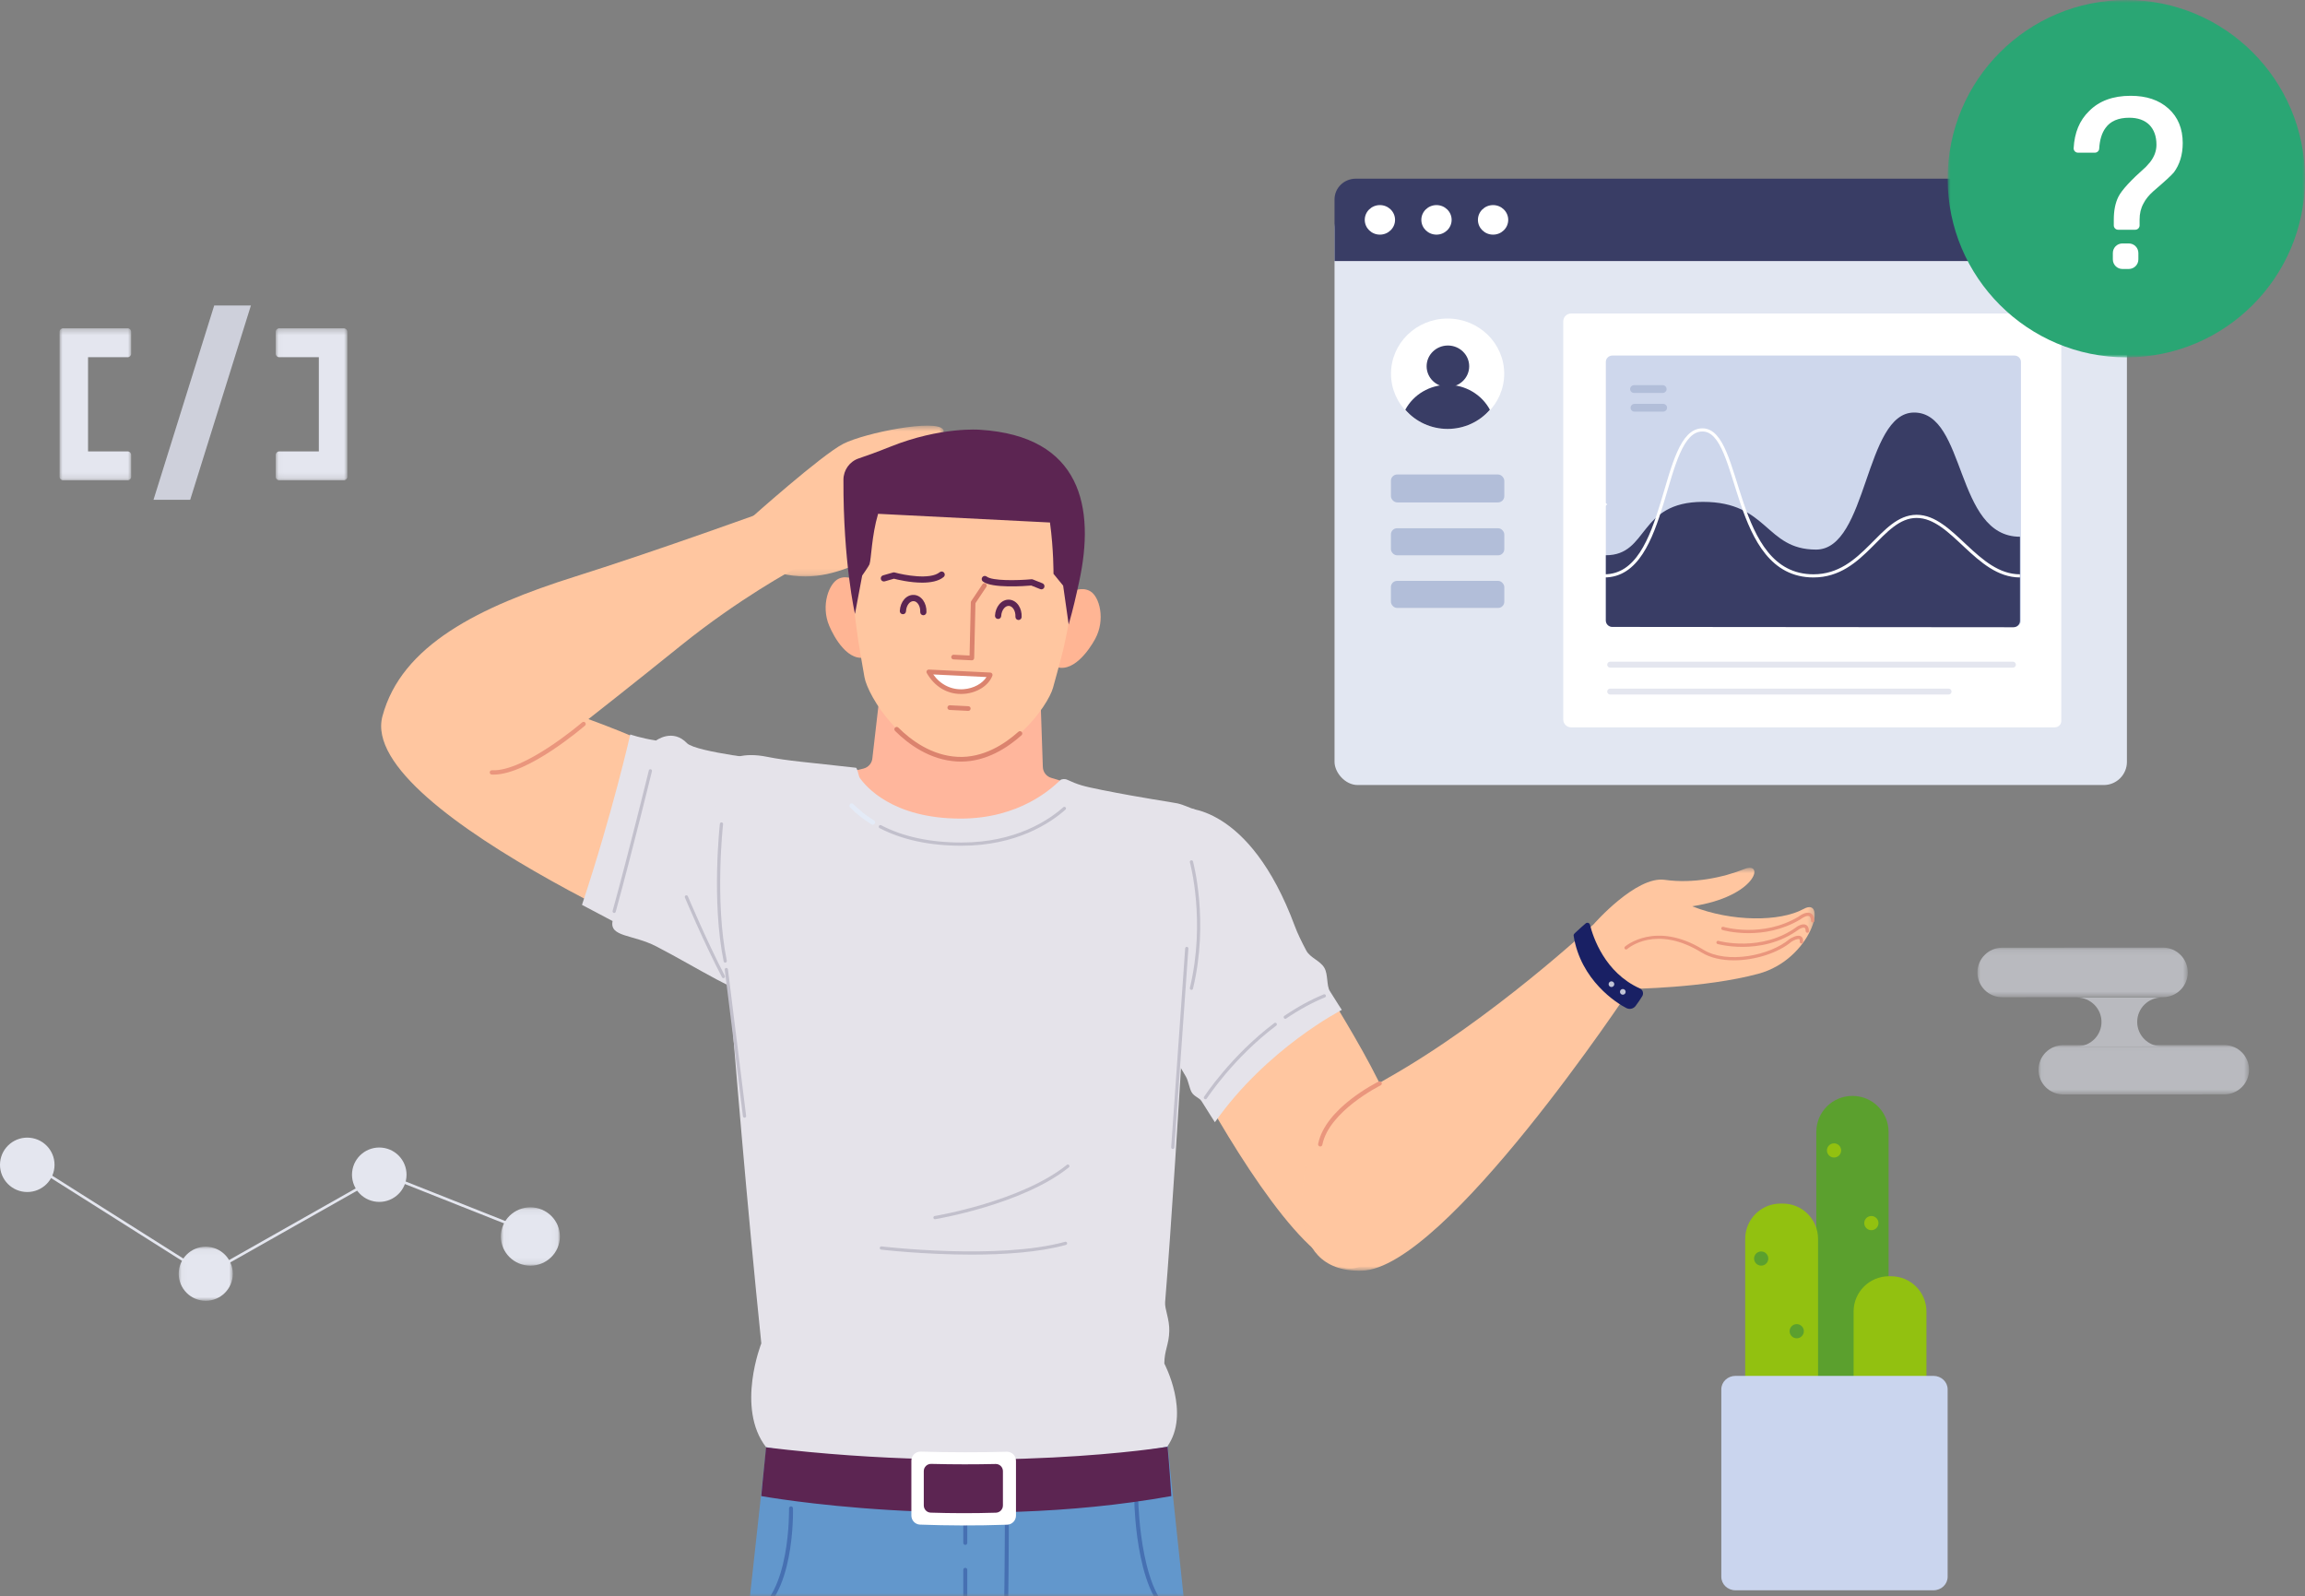 <?xml version="1.0" encoding="UTF-8"?>
<svg width="387px" height="268px" viewBox="0 0 387 268" version="1.1" xmlns="http://www.w3.org/2000/svg" xmlns:xlink="http://www.w3.org/1999/xlink">
    <rect x="0" y="0" width="387" height="268" fill="#808080" stroke="none"/>
    <!-- Generator: Sketch 61.2 (89653) - https://sketch.com -->
    <title>插图</title>
    <desc>Created with Sketch.</desc>
    <defs>
        <rect id="path-1" x="0" y="0" width="438" height="269"></rect>
        <polygon id="path-3" points="0.691 0.545 34.257 0.545 34.257 25.862 0.691 25.862"></polygon>
        <polygon id="path-5" points="0.656 0.598 86.774 0.598 86.774 68.244 0.656 68.244"></polygon>
        <polygon id="path-7" points="0 0.331 12.025 0.331 12.025 25.858 0 25.858"></polygon>
        <polygon id="path-9" points="0.026 0.331 12.051 0.331 12.051 25.858 0.026 25.858"></polygon>
        <polygon id="path-11" points="0 0.101 35.317 0.101 35.317 8.428 0 8.428"></polygon>
        <polygon id="path-13" points="0.019 0.022 35.371 0.022 35.371 8.314 0.019 8.314"></polygon>
        <polygon id="path-15" points="0.038 0.05 9.12 0.05 9.12 9.132 0.038 9.132"></polygon>
        <polygon id="path-17" points="0.022 0.078 9.933 0.078 9.933 9.876 0.022 9.876"></polygon>
        <polygon id="path-19" points="0 0 60 0 60 60 0 60"></polygon>
    </defs>
    <g id="实战应用（附含南京demo追踪）" stroke="none" stroke-width="1" fill="none" fill-rule="evenodd">
        <g id="404" transform="translate(-633, -407)">
            <g id="编组" transform="translate(605, 406)">
                <g id="插图">
                    <mask id="mask-2" fill="white">
                        <use xlink:href="#path-1"></use>
                    </mask>
                    <g id="蒙版"></g>
                    <g mask="url(#mask-2)">
                        <g transform="translate(0, 1)">
                            <g id="男_尴尬" transform="translate(91.994, 70.698)">
                                <g id="编组">
                                    <g transform="translate(60.193, 0.22)" id="Fill-1-Clipped">
                                        <g>
                                            <mask id="mask-4" fill="white">
                                                <use xlink:href="#path-3"></use>
                                            </mask>
                                            <g id="path-1"></g>
                                            <path d="M1.538,16.37 C1.538,16.37 13.786,5.407 17.433,3.576 C21.081,1.746 32.97,-0.627 34.186,1.203 C35.401,3.034 20.608,16.052 21.014,17.679 C29.728,17.679 34.299,17.51 27.206,20.561 C20.112,23.613 16.062,25.862 10.996,25.862 C5.93,25.862 -1.906,23.286 1.538,16.37" id="Fill-1" fill="#FFC6A0" fill-rule="nonzero" mask="url(#mask-4)"></path>
                                        </g>
                                    </g>
                                    <path d="M111.094,58.079 L110.457,39.291 L84.558,38.569 L82.487,56.491 C82.457,57.37 81.841,58.126 80.991,58.338 C76.975,59.343 74.844,59.695 74.844,59.695 C74.844,59.695 77.357,75.358 98.075,75.358 C118.794,75.358 119.798,62.219 119.798,62.219 C119.798,62.219 116.03,60.922 112.513,59.904 C111.695,59.667 111.123,58.932 111.094,58.079" id="Fill-3" fill="#FFB69C" fill-rule="nonzero"></path>
                                    <path d="M81.689,39.541 C78.473,40.761 76.031,36.267 75.224,34.357 C73.781,30.943 75.197,27.178 76.852,26.448 C78.367,25.781 79.856,26.815 79.856,26.815 C79.856,26.815 82.353,29.422 82.702,34.688 C82.911,37.84 81.689,39.541 81.689,39.541" id="Fill-19" fill="#FFB594" fill-rule="nonzero"></path>
                                    <path d="M112.93,41.102 C116.01,42.637 118.884,38.407 119.876,36.587 C121.65,33.334 120.613,29.447 119.038,28.555 C117.597,27.74 116.013,28.621 116.013,28.621 C116.013,28.621 113.271,30.966 112.402,36.171 C111.883,39.287 112.93,41.102 112.93,41.102" id="Fill-21" fill="#FFB594" fill-rule="nonzero"></path>
                                    <path d="M98.283,6.27 C84.872,5.6 77.504,15.822 79.174,29.605 C79.994,36.378 79.958,36.244 81.149,43.005 C81.69,46.079 87.719,56.285 96.814,56.739 C105.316,57.164 111.962,47.835 112.807,44.761 C114.587,38.283 114.675,38.138 115.892,31.439 C118.374,17.78 112.596,6.985 99.185,6.315 L98.283,6.27 Z" id="Fill-23" fill="#FFC6A0" fill-rule="nonzero"></path>
                                    <path d="M97.345,57.171 C97.152,57.171 96.957,57.166 96.761,57.157 C92.127,56.925 88.505,54.234 86.283,52.017 C86.13,51.864 86.129,51.616 86.282,51.462 C86.433,51.308 86.681,51.308 86.835,51.461 C88.96,53.58 92.414,56.153 96.8,56.373 C101.106,56.583 104.72,54.2 106.994,52.158 C107.154,52.014 107.401,52.027 107.545,52.189 C107.689,52.351 107.675,52.599 107.515,52.743 C105.234,54.791 101.656,57.171 97.345,57.171" id="Fill-25" fill="#DB836E" fill-rule="nonzero"></path>
                                    <path d="M99.153,6.629 C99.148,6.629 99.143,6.629 99.138,6.629 L98.237,6.584 C98.079,6.575 97.957,6.441 97.964,6.282 C97.973,6.122 98.106,6.001 98.265,6.008 L99.167,6.053 C99.325,6.061 99.447,6.196 99.439,6.355 C99.432,6.509 99.304,6.629 99.153,6.629" id="Fill-27" fill="#EA967D" fill-rule="nonzero"></path>
                                    <path d="M107.013,33.396 C107.005,33.396 106.996,33.396 106.987,33.395 C106.699,33.38 106.478,33.135 106.492,32.847 C106.517,32.357 106.395,31.876 106.159,31.527 C105.95,31.219 105.676,31.042 105.385,31.027 C105.102,31.013 104.804,31.162 104.565,31.448 C104.296,31.771 104.128,32.238 104.104,32.727 C104.089,33.016 103.846,33.242 103.556,33.224 C103.269,33.209 103.047,32.964 103.062,32.675 C103.098,31.953 103.348,31.278 103.765,30.777 C104.218,30.233 104.813,29.951 105.437,29.982 C106.053,30.012 106.631,30.362 107.022,30.939 C107.387,31.48 107.57,32.176 107.534,32.899 C107.52,33.179 107.289,33.396 107.013,33.396" id="Fill-29" fill="#5C2552" fill-rule="nonzero"></path>
                                    <path d="M91.03,32.598 C91.022,32.598 91.013,32.598 91.004,32.597 C90.716,32.582 90.495,32.337 90.509,32.048 C90.556,31.094 90.05,30.261 89.402,30.229 C88.737,30.2 88.168,30.975 88.121,31.928 C88.106,32.217 87.871,32.441 87.573,32.425 C87.286,32.411 87.065,32.165 87.079,31.877 C87.155,30.331 88.186,29.117 89.454,29.184 C90.687,29.245 91.628,30.553 91.551,32.1 C91.537,32.38 91.306,32.598 91.03,32.598" id="Fill-31" fill="#5C2552" fill-rule="nonzero"></path>
                                    <path d="M99.174,40.166 C99.168,40.166 99.161,40.166 99.155,40.165 L96.087,40.012 C95.872,40.002 95.705,39.817 95.716,39.601 C95.727,39.384 95.919,39.218 96.126,39.228 L98.793,39.361 L99.003,30.434 C99.004,30.36 99.028,30.287 99.069,30.225 L100.963,27.396 C101.083,27.215 101.326,27.167 101.506,27.289 C101.685,27.41 101.732,27.654 101.611,27.833 L99.781,30.567 L99.565,39.783 C99.563,39.888 99.518,39.989 99.44,40.061 C99.368,40.128 99.272,40.166 99.174,40.166" id="Fill-33" fill="#DB836E" fill-rule="nonzero"></path>
                                    <path d="M98.58,48.654 C98.573,48.654 98.567,48.654 98.56,48.653 L95.445,48.498 C95.229,48.487 95.063,48.303 95.074,48.086 C95.084,47.87 95.278,47.702 95.484,47.714 L98.599,47.869 C98.814,47.88 98.98,48.064 98.97,48.28 C98.96,48.491 98.786,48.654 98.58,48.654" id="Fill-35" fill="#DB836E" fill-rule="nonzero"></path>
                                    <path d="M102.258,42.611 L102.258,42.611 C101.092,45.656 94.874,47.198 91.948,42.109 L102.258,42.611" id="Fill-37" fill="#FFFFFF" fill-rule="nonzero"></path>
                                    <path d="M92.689,42.538 C93.937,44.279 95.779,45.173 97.829,45.012 C99.464,44.884 100.943,44.073 101.638,42.974 L92.689,42.538 Z M97.351,45.816 C94.975,45.816 92.904,44.559 91.61,42.305 C91.538,42.181 91.54,42.027 91.614,41.905 C91.689,41.782 91.822,41.714 91.967,41.717 L102.276,42.219 C102.402,42.225 102.516,42.291 102.585,42.397 C102.654,42.502 102.668,42.634 102.623,42.752 C101.991,44.399 100.089,45.622 97.89,45.794 C97.708,45.809 97.528,45.816 97.351,45.816 L97.351,45.816 Z" id="Fill-39" fill="#DB836E" fill-rule="nonzero"></path>
                                    <path d="M83.434,15.568 C82.338,19.292 82.306,23.093 81.989,24.052 C81.904,24.308 80.762,25.939 80.762,25.939 L79.553,32.377 C79.553,32.377 77.563,23.705 77.616,9.845 C77.622,8.223 78.653,6.776 80.186,6.266 C81.445,5.848 83.197,5.219 85.496,4.298 C93.953,0.905 100.525,1.454 100.525,1.454 C117.606,2.514 119.891,14.556 117.193,26.953 C116.625,29.564 116.241,31.288 115.434,34.169 L114.503,27.625 L112.883,25.642 C112.883,25.642 112.915,21.589 112.291,17.027 L83.434,15.568 Z" id="Fill-41" fill="#5C2552" fill-rule="nonzero"></path>
                                    <path d="M90.835,27.126 C88.772,27.126 86.667,26.615 86.092,26.464 L84.548,26.909 C84.273,26.988 83.983,26.828 83.903,26.55 C83.824,26.272 83.984,25.982 84.261,25.903 L85.944,25.418 C86.036,25.392 86.134,25.391 86.227,25.417 C87.786,25.851 92.181,26.69 93.778,25.372 C94.001,25.189 94.329,25.222 94.511,25.444 C94.694,25.667 94.662,25.997 94.44,26.181 C93.572,26.897 92.213,27.126 90.835,27.126" id="Fill-43" fill="#5C2552" fill-rule="nonzero"></path>
                                    <path d="M110.85,28.25 C110.786,28.25 110.721,28.238 110.657,28.212 L109.146,27.609 C108.055,27.702 102.524,28.112 101.028,26.931 C100.802,26.753 100.762,26.424 100.94,26.197 C101.119,25.97 101.446,25.93 101.673,26.109 C102.609,26.847 106.772,26.775 109.176,26.556 C109.258,26.548 109.34,26.561 109.416,26.59 L111.043,27.24 C111.31,27.348 111.441,27.652 111.335,27.92 C111.253,28.125 111.057,28.25 110.85,28.25" id="Fill-45" fill="#5C2552" fill-rule="nonzero"></path>
                                    <path d="M83.617,188.129 C83.484,188.129 83.366,188.031 83.345,187.895 C83.321,187.744 83.425,187.603 83.575,187.579 C83.796,187.545 83.936,187.477 83.961,187.395 C84.033,187.152 83.562,186.557 83.209,186.238 C79.505,183.701 76.075,176.824 77.416,172.123 C79.897,163.424 74.666,159.921 74.613,159.887 C74.485,159.804 74.448,159.633 74.53,159.504 C74.613,159.377 74.783,159.338 74.911,159.422 C74.968,159.458 80.537,163.186 77.946,172.275 C76.665,176.764 79.964,183.347 83.549,185.805 C83.766,185.996 84.69,186.875 84.49,187.552 C84.398,187.861 84.119,188.054 83.66,188.126 C83.645,188.128 83.632,188.129 83.617,188.129" id="Fill-47" fill="#EA967D" fill-rule="nonzero"></path>
                                    <path d="M87.519,189.014 C87.403,189.014 87.295,188.94 87.257,188.823 C87.21,188.678 87.29,188.522 87.435,188.474 C87.722,188.381 88.072,188.215 88.113,187.956 C88.178,187.553 87.579,186.945 87.186,186.656 C81.893,181.579 81.978,174.56 81.979,174.49 C81.983,174.337 82.13,174.232 82.261,174.22 C82.413,174.223 82.534,174.349 82.531,174.501 C82.529,174.569 82.454,181.352 87.539,186.233 C87.643,186.305 88.795,187.176 88.658,188.042 C88.59,188.473 88.235,188.795 87.604,189 C87.575,189.01 87.547,189.014 87.519,189.014" id="Fill-49" fill="#EA967D" fill-rule="nonzero"></path>
                                    <path d="M85.624,188.603 C85.503,188.603 85.392,188.523 85.358,188.4 C85.318,188.254 85.403,188.101 85.55,188.06 C85.748,188.005 85.991,187.904 86.029,187.739 C86.088,187.483 85.725,187.058 85.552,186.903 C79.53,182.164 79.499,174.419 79.499,174.341 C79.5,174.189 79.624,174.065 79.775,174.065 L79.777,174.065 C79.928,174.066 80.052,174.191 80.051,174.344 C80.051,174.419 80.087,181.899 85.904,186.478 C85.999,186.562 86.714,187.22 86.566,187.863 C86.487,188.208 86.195,188.454 85.698,188.593 C85.673,188.6 85.648,188.603 85.624,188.603" id="Fill-51" fill="#EA967D" fill-rule="nonzero"></path>
                                    <path d="M69.385,24.815 L65.603,14.781 C65.603,14.781 46.418,21.741 32.638,26.08 C16.436,31.182 3.401,37.621 0.214,49.563 C-4.166,65.973 60.199,92.482 60.199,92.482 C72.763,90.854 73.844,65.225 54.795,59.53 C49.931,55.462 34.799,50.038 34.799,50.038 C34.799,50.038 41.936,44.452 50.248,37.745 C60.259,29.666 69.385,24.815 69.385,24.815" id="Fill-53" fill="#FFC6A0" fill-rule="nonzero"></path>
                                    <path d="M133.347,65.669 C133.347,65.669 122.476,82.032 136.125,109.432 C143.169,122.484 155.73,142.859 163.146,142.247 C169.761,141.702 172.502,123.434 169.089,114.476 C165.677,105.519 151.039,83.502 151.039,83.502 C151.039,83.502 147.744,67.666 133.347,65.669" id="Fill-55" fill="#FFC6A0" fill-rule="nonzero"></path>
                                    <g transform="translate(153.912, 74.403)" id="Fill-57-Clipped">
                                        <g>
                                            <mask id="mask-6" fill="white">
                                                <use xlink:href="#path-5"></use>
                                            </mask>
                                            <g id="path-3"></g>
                                            <path d="M1.38,50.874 C1.38,50.874 2.592,42.938 14.879,36.026 C32.59,26.064 49.684,10.049 49.684,10.049 C49.684,10.049 56.778,1.925 61.605,2.616 C66.431,3.308 71.522,2.188 74.97,0.803 C78.417,-0.581 77.046,5.426 66.21,7.058 C72.802,9.686 80.93,9.686 84.903,7.511 C89.02,5.257 86.281,15.966 77.318,18.388 C68.353,20.81 55.802,20.928 55.802,20.928 C55.802,20.928 24.768,67.839 10.774,68.237 C-3.22,68.635 1.38,50.874 1.38,50.874" id="Fill-57" fill="#FFC6A0" fill-rule="nonzero" mask="url(#mask-6)"></path>
                                        </g>
                                    </g>
                                    <path d="M227.122,90.537 C225.109,90.537 223.185,90.138 221.694,89.22 C214.029,84.499 209.391,88.476 209.198,88.647 C209.084,88.749 208.91,88.737 208.808,88.623 C208.708,88.509 208.719,88.335 208.832,88.233 C208.882,88.189 213.955,83.804 221.982,88.748 C225.946,91.19 233.15,89.766 236.471,86.96 C236.713,86.801 237.806,86.144 238.4,86.52 C238.672,86.691 238.782,87.013 238.728,87.475 C238.71,87.627 238.571,87.736 238.422,87.718 C238.27,87.7 238.163,87.562 238.181,87.411 C238.206,87.188 238.18,87.034 238.107,86.988 C237.892,86.853 237.208,87.143 236.796,87.405 C234.599,89.264 230.718,90.537 227.122,90.537" id="Fill-59" fill="#EA967D" fill-rule="nonzero"></path>
                                    <path d="M229.581,85.974 C227.006,85.974 225.225,85.452 225.19,85.442 C225.045,85.398 224.962,85.244 225.006,85.098 C225.05,84.951 225.205,84.869 225.349,84.912 C225.414,84.932 231.903,86.825 237.952,83.217 C238.05,83.137 239.195,82.255 239.989,82.62 C240.384,82.802 240.598,83.231 240.626,83.896 C240.632,84.049 240.514,84.178 240.362,84.184 C240.199,84.187 240.082,84.072 240.076,83.92 C240.063,83.617 239.998,83.233 239.76,83.123 C239.39,82.954 238.645,83.369 238.264,83.672 C235.197,85.503 232.029,85.974 229.581,85.974" id="Fill-61" fill="#EA967D" fill-rule="nonzero"></path>
                                    <path d="M228.55,88.277 C226.116,88.277 224.417,87.809 224.381,87.799 C224.235,87.758 224.151,87.605 224.192,87.458 C224.233,87.311 224.386,87.226 224.532,87.267 C224.604,87.288 231.793,89.259 237.749,84.863 C237.854,84.795 238.678,84.279 239.256,84.595 C239.566,84.764 239.723,85.112 239.723,85.63 C239.723,85.783 239.6,85.907 239.447,85.907 C239.296,85.907 239.171,85.783 239.171,85.63 C239.171,85.424 239.141,85.162 238.993,85.081 C238.762,84.955 238.266,85.187 238.061,85.318 C234.826,87.707 231.24,88.277 228.55,88.277" id="Fill-63" fill="#EA967D" fill-rule="nonzero"></path>
                                    <path d="M135.69,206.252 L151.176,412.459 C141.035,420.205 126.728,414.824 126.728,414.824 L102.958,224.939 C102.697,222.858 100.934,221.297 98.844,221.297 C96.751,221.297 94.986,222.863 94.729,224.948 L71.427,414.459 C58.09,418.584 47.037,413.004 47.037,413.004 L60.935,205.438 C59.585,202.455 61.472,201.407 61.472,201.407 L64.827,170.803 L131.901,170.608 L135.15,201.371 C135.15,201.371 136.738,202.071 135.69,206.252" id="Fill-79" fill="#6297CC" fill-rule="nonzero"></path>
                                    <path d="M65.332,56.953 C76.76,58.83 79.653,67.056 79.653,67.056 C84.492,81.141 76.249,99.643 65.16,97.417 C60.094,96.399 52.9,91.662 46.212,88.205 C42.255,86.158 38.312,86.65 38.853,83.938 L33.719,81.226 C38.853,65.767 41.825,52.614 41.825,52.614 C41.825,52.614 43.64,53.249 46.158,53.631 C46.158,53.631 48.941,51.529 51.373,54.105 C52.994,55.597 65.332,56.953 65.332,56.953" id="Fill-81" fill="#E5E3EA" fill-rule="nonzero"></path>
                                    <path d="M131.966,172.201 C95.077,178.811 64.617,172.264 64.617,172.264 C59.541,165.683 63.828,154.848 63.828,154.848 C58.971,107.565 55.943,60.547 55.943,60.547 C55.943,60.547 56.686,54.739 64.792,56.366 C68.275,57.065 71.75,57.293 79.71,58.203 C79.951,58.231 80.191,59.655 80.329,59.855 C81.305,61.279 85.801,66.738 97.289,66.738 C107.263,66.738 112.638,61.602 114.045,60.271 C114.263,60.066 114.873,60.078 115.078,60.17 C117.107,61.09 117.775,61.283 120.972,61.925 C127.823,63.301 132.683,63.961 133.695,64.185 C134.801,64.429 135.648,64.922 136.777,65.265 C136.777,65.265 133.693,122.721 131.626,147.907 C131.528,149.106 132.374,150.722 132.324,152.784 C132.271,155.048 131.492,156.026 131.492,158.236 C131.492,158.236 135.946,166.634 131.966,172.201" id="Fill-83" fill="#E5E3EA" fill-rule="nonzero"></path>
                                    <path d="M139.981,117.718 C139.981,117.718 139.09,116.346 137.765,114.213 C137.374,113.582 136.548,113.456 136.092,112.708 C135.707,112.076 135.529,110.751 135.114,110.056 C132.345,105.419 129.236,99.674 127.564,95.478 C123.364,84.94 124.006,64.97 134.55,64.97 C134.55,64.97 145.69,64.012 153.409,84.814 C153.837,85.968 154.525,87.395 155.321,88.892 C155.976,90.123 157.641,90.571 158.356,91.786 C159.006,92.889 158.708,94.771 159.274,95.685 C160.437,97.559 161.292,98.859 161.292,98.859 C161.292,98.859 148.765,105.243 139.981,117.718" id="Fill-85" fill="#E5E3EA" fill-rule="nonzero"></path>
                                    <path d="M82.544,67.77 C82.474,67.77 82.404,67.752 82.34,67.713 C81.002,66.891 79.784,65.93 78.721,64.856 C78.569,64.703 78.57,64.454 78.723,64.302 C78.877,64.149 79.124,64.15 79.277,64.304 C80.295,65.332 81.463,66.254 82.748,67.043 C82.932,67.156 82.99,67.398 82.877,67.583 C82.804,67.704 82.676,67.77 82.544,67.77" id="Fill-87" fill="#E4EBF7" fill-rule="nonzero"></path>
                                    <path d="M157.671,121.785 C157.647,121.785 157.624,121.782 157.6,121.778 C157.405,121.738 157.278,121.548 157.317,121.353 C158.513,115.353 167.121,111.063 167.487,110.884 C167.666,110.795 167.881,110.871 167.969,111.049 C168.056,111.229 167.982,111.444 167.803,111.532 C167.717,111.575 159.149,115.845 158.024,121.494 C157.989,121.666 157.839,121.785 157.671,121.785" id="Fill-89" fill="#EA967D" fill-rule="nonzero"></path>
                                    <path d="M98.073,188.678 C97.888,188.678 97.739,188.528 97.739,188.343 L97.739,183.235 C97.739,183.05 97.888,182.9 98.073,182.9 C98.257,182.9 98.407,183.05 98.407,183.235 L98.407,188.343 C98.407,188.528 98.257,188.678 98.073,188.678" id="Fill-91" fill="#4670B2" fill-rule="nonzero"></path>
                                    <path d="M98.204,213.038 C98.033,213.038 97.888,212.908 97.872,212.734 C97.855,212.55 97.99,212.386 98.174,212.368 C98.234,212.363 104.187,211.77 104.33,208.758 C104.716,200.609 104.721,183.407 104.721,183.234 C104.721,183.049 104.87,182.9 105.055,182.9 C105.239,182.9 105.389,183.049 105.389,183.234 C105.389,183.407 105.384,200.625 104.997,208.789 C104.826,212.381 98.504,213.011 98.235,213.036 C98.225,213.038 98.215,213.038 98.204,213.038" id="Fill-93" fill="#4670B2" fill-rule="nonzero"></path>
                                    <path d="M98.073,220.896 C98.019,220.896 97.965,220.883 97.916,220.856 L80.301,211.426 C80.137,211.339 80.076,211.136 80.163,210.973 C80.249,210.81 80.452,210.748 80.614,210.835 L97.739,220.002 L97.739,192.861 C97.739,192.676 97.888,192.526 98.073,192.526 C98.257,192.526 98.407,192.676 98.407,192.861 L98.407,220.561 C98.407,220.679 98.345,220.787 98.245,220.848 C98.192,220.88 98.132,220.896 98.073,220.896" id="Fill-99" fill="#4670B2" fill-rule="nonzero"></path>
                                    <path d="M133.842,201.152 C133.81,201.152 133.777,201.148 133.744,201.138 C126.888,199.028 126.476,182.236 126.461,181.522 C126.458,181.337 126.605,181.184 126.789,181.18 C126.989,181.185 127.126,181.324 127.129,181.509 C127.133,181.679 127.543,198.528 133.939,200.497 C134.116,200.551 134.215,200.739 134.161,200.915 C134.117,201.06 133.984,201.152 133.842,201.152" id="Fill-117" fill="#4670B2" fill-rule="nonzero"></path>
                                    <path d="M62.286,200.892 C62.159,200.892 62.037,200.819 61.982,200.693 C61.906,200.525 61.982,200.326 62.15,200.251 C68.767,197.283 68.482,182.703 68.478,182.555 C68.473,182.37 68.619,182.216 68.803,182.212 C68.98,182.204 69.141,182.354 69.145,182.538 C69.161,183.157 69.444,197.714 62.423,200.863 C62.379,200.883 62.332,200.892 62.286,200.892" id="Fill-119" fill="#4670B2" fill-rule="nonzero"></path>
                                    <path d="M97.437,71.297 C92.086,71.297 87.46,70.302 83.69,68.337 C83.557,68.268 83.506,68.104 83.575,67.972 C83.642,67.839 83.804,67.787 83.938,67.856 C87.632,69.78 92.173,70.756 97.437,70.756 C106.49,70.756 112.032,67.044 114.531,64.831 C114.643,64.733 114.813,64.743 114.912,64.856 C115.01,64.967 114.999,65.139 114.888,65.238 C112.333,67.501 106.668,71.297 97.437,71.297" id="Fill-131" fill="#C2C0CC" fill-rule="nonzero"></path>
                                    <path d="M132.912,122.212 C132.906,122.212 132.899,122.212 132.893,122.211 C132.744,122.201 132.632,122.072 132.643,121.922 L134.992,88.526 C135.002,88.376 135.131,88.26 135.28,88.274 C135.428,88.285 135.54,88.414 135.53,88.563 L133.181,121.961 C133.171,122.103 133.052,122.212 132.912,122.212" id="Fill-133" fill="#C2C0CC" fill-rule="nonzero"></path>
                                    <path d="M61.009,116.957 C60.875,116.957 60.759,116.857 60.742,116.719 L57.689,92.114 C57.67,91.965 57.775,91.83 57.923,91.812 C58.07,91.794 58.205,91.899 58.224,92.047 L61.277,116.653 C61.296,116.801 61.191,116.937 61.043,116.955 C61.031,116.957 61.021,116.957 61.009,116.957" id="Fill-135" fill="#C2C0CC" fill-rule="nonzero"></path>
                                    <path d="M151.798,100.352 C151.711,100.352 151.626,100.31 151.575,100.233 C151.491,100.109 151.523,99.94 151.646,99.857 C153.818,98.377 156.042,97.163 158.254,96.25 C158.391,96.193 158.549,96.259 158.606,96.398 C158.662,96.536 158.597,96.694 158.459,96.751 C156.281,97.65 154.091,98.846 151.949,100.305 C151.903,100.336 151.85,100.352 151.798,100.352" id="Fill-137" fill="#C2C0CC" fill-rule="nonzero"></path>
                                    <path d="M138.392,113.863 C138.341,113.863 138.29,113.849 138.245,113.82 C138.12,113.738 138.085,113.57 138.166,113.445 C138.21,113.376 142.68,106.545 149.956,101.068 C150.075,100.978 150.245,101.003 150.333,101.122 C150.423,101.242 150.398,101.412 150.28,101.501 C143.079,106.921 138.662,113.672 138.618,113.74 C138.566,113.82 138.48,113.863 138.392,113.863" id="Fill-139" fill="#C2C0CC" fill-rule="nonzero"></path>
                                    <path d="M136.044,95.495 C136.022,95.495 136.001,95.492 135.98,95.487 C135.835,95.452 135.746,95.306 135.781,95.161 C138.474,83.964 135.811,74.178 135.783,74.08 C135.743,73.936 135.827,73.787 135.971,73.746 C136.117,73.706 136.263,73.791 136.304,73.934 C136.331,74.033 139.031,83.956 136.306,95.287 C136.276,95.411 136.166,95.495 136.044,95.495" id="Fill-141" fill="#C2C0CC" fill-rule="nonzero"></path>
                                    <path d="M57.767,90.921 C57.641,90.921 57.529,90.833 57.502,90.705 C55.437,80.608 56.856,67.743 56.871,67.614 C56.887,67.466 57.02,67.36 57.169,67.376 C57.317,67.392 57.424,67.526 57.407,67.675 C57.392,67.803 55.984,80.584 58.032,90.596 C58.061,90.742 57.967,90.885 57.821,90.916 C57.803,90.92 57.785,90.921 57.767,90.921" id="Fill-143" fill="#C2C0CC" fill-rule="nonzero"></path>
                                    <path d="M92.984,134 C92.854,134 92.739,133.905 92.718,133.772 C92.694,133.624 92.793,133.485 92.941,133.461 C93.085,133.437 107.445,131.042 115.128,124.873 C115.244,124.779 115.414,124.798 115.507,124.916 C115.6,125.032 115.581,125.202 115.465,125.296 C107.671,131.555 93.173,133.972 93.027,133.996 C93.013,133.999 92.998,134 92.984,134" id="Fill-145" fill="#C2C0CC" fill-rule="nonzero"></path>
                                    <path d="M99.12,139.946 C91.084,139.946 84.065,139.12 83.949,139.105 C83.801,139.087 83.695,138.953 83.713,138.804 C83.731,138.655 83.869,138.551 84.013,138.567 C84.209,138.591 103.664,140.882 114.833,137.789 C114.98,137.75 115.126,137.835 115.165,137.979 C115.205,138.122 115.12,138.272 114.977,138.312 C110.435,139.569 104.545,139.946 99.12,139.946" id="Fill-147" fill="#C2C0CC" fill-rule="nonzero"></path>
                                    <path d="M210.614,98.199 C210.254,98.676 209.604,98.822 209.071,98.554 C207.443,97.737 201.375,93.876 200.213,86.396 C200.19,86.248 200.28,86.099 200.389,85.996 C201.114,85.312 201.781,84.724 202.231,84.339 C202.486,84.119 202.879,84.245 202.96,84.573 C203.475,86.635 205.433,92.601 211.341,95.261 C211.836,95.484 212.014,96.099 211.729,96.562 C211.449,97.016 211.07,97.594 210.614,98.199" id="Fill-149" fill="#192064" fill-rule="nonzero"></path>
                                    <path d="M207.039,94.539 C207.039,94.804 206.825,95.018 206.562,95.018 C206.298,95.018 206.085,94.804 206.085,94.539 C206.085,94.275 206.298,94.061 206.562,94.061 C206.825,94.061 207.039,94.275 207.039,94.539" id="Fill-151" fill="#C1C4D6" fill-rule="nonzero"></path>
                                    <path d="M208.947,95.829 C208.947,96.093 208.733,96.307 208.47,96.307 C208.206,96.307 207.993,96.093 207.993,95.829 C207.993,95.564 208.206,95.35 208.47,95.35 C208.733,95.35 208.947,95.564 208.947,95.829" id="Fill-153" fill="#C1C4D6" fill-rule="nonzero"></path>
                                    <path d="M63.82,180.484 C63.82,180.484 98.004,186.702 132.667,180.484 C132.374,175.769 132.035,172.202 132.035,172.202 C132.035,172.202 103.227,176.977 64.628,172.307 C64.167,176.721 63.82,180.484 63.82,180.484" id="Fill-155" fill="#5C2552" fill-rule="nonzero"></path>
                                    <path d="M89.021,174.541 L89.021,183.749 C89.021,184.568 89.66,185.245 90.476,185.275 C95.036,185.443 99.939,185.472 105.114,185.29 C105.932,185.262 106.585,184.583 106.585,183.762 L106.585,174.565 C106.585,173.705 105.887,173.019 105.031,173.042 C100.577,173.159 95.744,173.167 90.593,173.02 C89.736,172.995 89.021,173.68 89.021,174.541" id="Fill-157" fill="#FFFFFF" fill-rule="nonzero"></path>
                                    <path d="M91.106,176.287 L91.106,182.053 C91.106,182.705 91.614,183.243 92.263,183.264 C95.678,183.374 99.348,183.392 103.219,183.274 C103.87,183.255 104.393,182.715 104.393,182.062 L104.393,176.302 C104.393,175.624 103.844,175.081 103.169,175.096 C99.827,175.172 96.206,175.179 92.348,175.081 C91.671,175.065 91.106,175.607 91.106,176.287" id="Fill-159" fill="#5C2552" fill-rule="nonzero"></path>
                                    <path d="M39.123,82.582 C39.1,82.582 39.075,82.579 39.052,82.572 C38.908,82.532 38.823,82.383 38.863,82.239 C41.667,72.055 44.908,58.785 44.941,58.652 C44.976,58.506 45.125,58.417 45.267,58.453 C45.411,58.489 45.501,58.635 45.465,58.781 C45.432,58.914 42.189,72.192 39.383,82.383 C39.35,82.503 39.242,82.582 39.123,82.582" id="Fill-161" fill="#C2C0CC" fill-rule="nonzero"></path>
                                    <path d="M57.463,93.527 C57.365,93.527 57.272,93.475 57.224,93.382 C54.124,87.428 51.028,80.064 50.997,79.989 C50.939,79.852 51.003,79.693 51.141,79.635 C51.278,79.576 51.436,79.641 51.495,79.779 C51.525,79.853 54.613,87.197 57.701,93.131 C57.771,93.264 57.72,93.427 57.588,93.497 C57.548,93.517 57.505,93.527 57.463,93.527" id="Fill-163" fill="#C2C0CC" fill-rule="nonzero"></path>
                                    <path d="M18.86,59.355 C18.762,59.355 18.666,59.353 18.571,59.348 C18.372,59.339 18.219,59.169 18.228,58.97 C18.237,58.771 18.401,58.609 18.605,58.627 C24.079,58.879 33.658,50.66 33.755,50.578 C33.904,50.448 34.132,50.464 34.262,50.616 C34.392,50.767 34.375,50.995 34.224,51.125 C33.829,51.466 24.634,59.355 18.86,59.355" id="Fill-165" fill="#EA967D" fill-rule="nonzero"></path>
                                </g>
                            </g>
                            <g id="编组" transform="translate(38, 51)">
                                <polygon id="Fill-1" fill="#CED0DB" fill-rule="nonzero" points="25.964 0.291 15.771 32.916 21.933 32.916 32.127 0.291"></polygon>
                                <g transform="translate(0, 3.787)">
                                    <g id="Fill-2-Clipped">
                                        <g>
                                            <mask id="mask-8" fill="white">
                                                <use xlink:href="#path-7"></use>
                                            </mask>
                                            <g id="path-5"></g>
                                            <path d="M11.433,0.331 L4.783,0.331 L0.592,0.331 C0.265,0.331 -0,0.6 -0,0.932 L-0,5.187 L-0,21.003 L-0,25.257 C-0,25.589 0.265,25.858 0.592,25.858 L4.783,25.858 L11.433,25.858 C11.76,25.858 12.025,25.589 12.025,25.257 L12.025,21.604 C12.025,21.272 11.76,21.003 11.433,21.003 L4.783,21.003 L4.783,5.187 L11.433,5.187 C11.76,5.187 12.025,4.918 12.025,4.587 L12.025,0.932 C12.025,0.6 11.76,0.331 11.433,0.331" id="Fill-2" fill="#E4E6EF" fill-rule="nonzero" mask="url(#mask-8)"></path>
                                        </g>
                                    </g>
                                    <g transform="translate(36.263, 0)" id="Fill-4-Clipped">
                                        <g>
                                            <mask id="mask-10" fill="white">
                                                <use xlink:href="#path-9"></use>
                                            </mask>
                                            <g id="path-7"></g>
                                            <path d="M11.459,0.331 L7.268,0.331 L0.618,0.331 C0.291,0.331 0.026,0.6 0.026,0.932 L0.026,4.587 C0.026,4.918 0.291,5.187 0.618,5.187 L7.268,5.187 L7.268,21.003 L0.618,21.003 C0.291,21.003 0.026,21.272 0.026,21.604 L0.026,25.257 C0.026,25.589 0.291,25.858 0.618,25.858 L7.268,25.858 L11.459,25.858 C11.786,25.858 12.051,25.589 12.051,25.257 L12.051,21.604 L12.051,4.587 L12.051,0.932 C12.051,0.6 11.786,0.331 11.459,0.331" id="Fill-4" fill="#E4E6EF" fill-rule="nonzero" mask="url(#mask-10)"></path>
                                        </g>
                                    </g>
                                </g>
                            </g>
                            <g id="编组-4" transform="translate(317, 184)">
                                <path d="M28.084,48.04 L15.951,48.04 L15.951,6.051 C15.951,2.709 18.652,4.61852778e-13 21.986,4.61852778e-13 L22.049,4.61852778e-13 C25.382,4.61852778e-13 28.084,2.709 28.084,6.051 L28.084,48.04 Z" id="Fill-1" fill="#5BA02E" fill-rule="nonzero"></path>
                                <path d="M34.443,58.248 L22.211,58.248 L22.211,36.201 C22.211,32.929 24.867,30.277 28.143,30.277 L28.51,30.277 C31.787,30.277 34.443,32.929 34.443,36.201 L34.443,58.248 Z" id="Fill-3" fill="#92C110" fill-rule="nonzero"></path>
                                <path d="M16.244,47.833 L4.012,47.833 L4.012,24.001 C4.012,20.729 6.657,18.077 9.92,18.077 L10.335,18.077 C13.599,18.077 16.244,20.729 16.244,24.001 L16.244,47.833 Z" id="Fill-5" fill="#92C110" fill-rule="nonzero"></path>
                                <path d="M2.379,83 C1.065,83 0,81.986 0,80.734 L0,49.266 C0,48.014 1.065,47 2.379,47 L35.621,47 C36.935,47 38,48.014 38,49.266 L38,80.734 C38,81.986 36.935,83 35.621,83 L2.379,83 Z" id="Fill-7" fill="#CAD5EE" fill-rule="nonzero"></path>
                                <path d="M20.122,9.15 C20.122,9.808 19.588,10.341 18.929,10.341 C18.27,10.341 17.736,9.808 17.736,9.15 C17.736,8.493 18.27,7.96 18.929,7.96 C19.588,7.96 20.122,8.493 20.122,9.15" id="Fill-9" fill="#92C110" fill-rule="nonzero"></path>
                                <path d="M26.388,21.35 C26.388,22.008 25.853,22.541 25.194,22.541 C24.535,22.541 24.001,22.008 24.001,21.35 C24.001,20.693 24.535,20.16 25.194,20.16 C25.853,20.16 26.388,20.693 26.388,21.35" id="Fill-11" fill="#92C110" fill-rule="nonzero"></path>
                                <path d="M7.89,27.301 C7.89,27.959 7.356,28.492 6.697,28.492 C6.038,28.492 5.504,27.959 5.504,27.301 C5.504,26.644 6.038,26.111 6.697,26.111 C7.356,26.111 7.89,26.644 7.89,27.301" id="Fill-13" fill="#5BA02E" fill-rule="nonzero"></path>
                                <path d="M13.857,39.501 C13.857,40.159 13.323,40.692 12.664,40.692 C12.005,40.692 11.47,40.159 11.47,39.501 C11.47,38.844 12.005,38.311 12.664,38.311 C13.323,38.311 13.857,38.844 13.857,39.501" id="Fill-15" fill="#5BA02E" fill-rule="nonzero"></path>
                            </g>
                            <g id="编组" opacity="0.568" transform="translate(360, 159)">
                                <g id="Fill-1-Clipped">
                                    <g>
                                        <mask id="mask-12" fill="white">
                                            <use xlink:href="#path-11"></use>
                                        </mask>
                                        <g id="path-9"></g>
                                        <path d="M4.157,8.428 L31.164,8.416 C33.459,8.415 35.318,6.552 35.317,4.257 C35.316,1.961 33.456,0.1 31.161,0.101 L4.153,0.113 C1.858,0.114 -0.001,1.977 -0,4.272 C0.001,6.568 1.862,8.429 4.157,8.428" id="Fill-1" fill="#E4E6EF" fill-rule="nonzero" mask="url(#mask-12)"></path>
                                    </g>
                                </g>
                                <g transform="translate(10.238, 16.438)" id="Fill-3-Clipped">
                                    <g>
                                        <mask id="mask-14" fill="white">
                                            <use xlink:href="#path-13"></use>
                                        </mask>
                                        <g id="path-11"></g>
                                        <path d="M4.18,8.314 L31.214,8.303 C33.511,8.301 35.372,6.446 35.371,4.16 C35.37,1.874 33.508,0.021 31.211,0.022 L4.177,0.033 C1.879,0.034 0.018,1.888 0.019,4.176 C0.02,6.462 1.883,8.315 4.18,8.314" id="Fill-3" fill="#E4E6EF" fill-rule="nonzero" mask="url(#mask-14)"></path>
                                    </g>
                                </g>
                                <path d="M16.731,8.476 L16.731,8.474 L30.961,8.468 C28.676,8.469 26.826,10.309 26.827,12.576 C26.827,14.844 28.68,16.682 30.964,16.681 L16.734,16.687 L16.734,16.686 C19.002,16.665 20.834,14.835 20.833,12.578 C20.832,10.323 18.998,8.495 16.731,8.476" id="Fill-5" fill="#E4E6EF" fill-rule="nonzero"></path>
                            </g>
                            <g id="编组" transform="translate(28, 191)">
                                <g transform="translate(29.966, 18.264)" id="Fill-1-Clipped">
                                    <g>
                                        <mask id="mask-16" fill="white">
                                            <use xlink:href="#path-15"></use>
                                        </mask>
                                        <g id="path-13"></g>
                                        <path d="M9.096,5.055 C8.84,7.549 6.611,9.364 4.116,9.108 C1.621,8.852 -0.194,6.623 0.062,4.127 C0.318,1.633 2.548,-0.182 5.042,0.075 C7.537,0.331 9.352,2.56 9.096,5.055" id="Fill-1" fill="#E4E6EF" fill-rule="nonzero" mask="url(#mask-16)"></path>
                                    </g>
                                </g>
                                <path d="M68.231,6.692 C67.973,9.201 65.725,11.026 63.21,10.768 C60.695,10.511 58.865,8.268 59.123,5.76 C59.382,3.252 61.63,1.427 64.144,1.685 C66.659,1.941 68.489,4.184 68.231,6.692" id="Fill-3" fill="#E4E6EF" fill-rule="nonzero"></path>
                                <path d="M9.132,5.032 C8.874,7.541 6.626,9.365 4.11,9.108 C1.596,8.85 -0.234,6.608 0.024,4.1 C0.282,1.591 2.531,-0.233 5.045,0.024 C7.56,0.281 9.39,2.524 9.132,5.032" id="Fill-5" fill="#E4E6EF" fill-rule="nonzero"></path>
                                <g transform="translate(84.07, 11.623)" id="Fill-7-Clipped">
                                    <g>
                                        <mask id="mask-18" fill="white">
                                            <use xlink:href="#path-17"></use>
                                        </mask>
                                        <g id="path-15"></g>
                                        <path d="M9.907,5.477 C9.627,8.169 7.194,10.126 4.472,9.85 C1.75,9.574 -0.23,7.168 0.049,4.477 C0.329,1.785 2.761,-0.172 5.484,0.103 C8.205,0.38 10.186,2.785 9.907,5.477" id="Fill-7" fill="#E4E6EF" fill-rule="nonzero" mask="url(#mask-18)"></path>
                                    </g>
                                </g>
                                <polygon id="Fill-9" fill="#E4E6EF" fill-rule="nonzero" points="34.606 23.245 34.495 23.175 4.994 4.53 5.229 4.151 34.619 22.727 64.386 5.891 64.484 5.93 89.897 16.009 89.735 16.423 64.419 6.383"></polygon>
                            </g>
                            <g id="网页" transform="translate(252.063, 30)">
                                <rect id="矩形" fill="#E2E7F2" fill-rule="nonzero" x="0" y="4.488" width="133.039" height="97.314" rx="3.889"></rect>
                                <g id="分组-2" transform="translate(38.377, 22.617)">
                                    <path d="M0.022,68.175 L0.022,1.346 C0.022,0.612 0.617,0.016 1.352,0.016 L82.307,0.016 C83.042,0.016 83.637,0.612 83.637,1.346 L83.637,68.436 L83.637,68.436 C83.637,69.027 83.146,69.505 82.541,69.505 L1.352,69.505 C0.617,69.505 0.022,68.91 0.022,68.175 Z" id="Fill-30" fill="#FFFFFF" fill-rule="nonzero"></path>
                                    <path d="M8.269,52.637 C7.664,52.637 7.173,52.159 7.173,51.568 L7.173,8.147 C7.173,7.556 7.664,7.078 8.269,7.078 L75.773,7.078 C76.378,7.078 76.869,7.556 76.869,8.147 L76.869,51.568 C76.869,52.159 76.378,52.637 75.773,52.637 L8.269,52.637 Z" id="Fill-32" fill="#CED7EC" fill-rule="nonzero"></path>
                                    <path d="M16.706,13.359 L11.92,13.359 C11.549,13.359 11.249,13.066 11.249,12.705 C11.249,12.344 11.549,12.051 11.92,12.051 L16.706,12.051 C17.076,12.051 17.376,12.344 17.376,12.705 C17.376,13.066 17.076,13.359 16.706,13.359" id="Fill-34" fill="#B2BED9" fill-rule="nonzero"></path>
                                    <path d="M16.783,16.496 L11.997,16.496 C11.627,16.496 11.327,16.203 11.327,15.842 C11.327,15.481 11.627,15.188 11.997,15.188 L16.783,15.188 C17.153,15.188 17.454,15.481 17.454,15.842 C17.454,16.203 17.153,16.496 16.783,16.496" id="Fill-36" fill="#B2BED9" fill-rule="nonzero"></path>
                                    <path d="M7.173,40.606 C14.427,40.606 12.501,31.644 23.486,31.644 C34.472,31.644 33.9,39.655 42.468,39.655 C51.169,39.655 50.593,16.646 58.93,16.646 C67.729,16.646 65.743,37.496 76.703,37.496 L76.703,51.626 C76.703,52.216 76.212,52.695 75.606,52.695 L8.269,52.638 C7.664,52.638 7.173,52.159 7.173,51.569 L7.173,40.606 Z" id="Fill-38" fill="#393D65" fill-rule="nonzero"></path>
                                    <path d="M6.926,44.068 C17.886,44.068 16.333,19.562 23.396,19.562 C30.125,19.562 28.104,44.068 42.038,44.068 C50.606,44.068 53.301,34.078 59.354,34.078 C65.406,34.078 69.45,44.068 76.703,44.068" id="Stroke-40" stroke="#FFFFFF" stroke-width="0.528"></path>
                                    <line x1="7.906" y1="58.977" x2="75.517" y2="58.977" id="Stroke-42" stroke="#E4E6EF" stroke-width="0.998" stroke-linecap="round" stroke-linejoin="round"></line>
                                    <line x1="7.906" y1="63.492" x2="64.712" y2="63.492" id="Stroke-44" stroke="#E4E6EF" stroke-width="0.998" stroke-linecap="round" stroke-linejoin="round"></line>
                                </g>
                                <path d="M3.564,0 L129.409,0 C131.377,0 132.973,1.556 132.973,3.474 L132.973,13.828 L0,13.828 L0,3.474 C0,1.556 1.595,0 3.564,0 Z" id="路径" fill="#393D65" fill-rule="nonzero"></path>
                                <ellipse id="椭圆形" fill="#FFFFFF" fill-rule="nonzero" cx="7.617" cy="6.914" rx="2.543" ry="2.48"></ellipse>
                                <ellipse id="椭圆形" fill="#FFFFFF" fill-rule="nonzero" cx="17.117" cy="6.914" rx="2.543" ry="2.48"></ellipse>
                                <ellipse id="椭圆形" fill="#FFFFFF" fill-rule="nonzero" cx="26.618" cy="6.914" rx="2.543" ry="2.48"></ellipse>
                                <polygon id="路径" fill="#FFFFFF" fill-rule="nonzero" points="44.172 55.881 42.535 54.681 44.172 53.484 45.808 54.681"></polygon>
                                <rect id="矩形" fill="#B2BED9" fill-rule="nonzero" x="9.467" y="49.665" width="19.035" height="4.686" rx="1.05"></rect>
                                <rect id="矩形" fill="#B2BED9" fill-rule="nonzero" x="9.467" y="58.687" width="19.035" height="4.544" rx="1.034"></rect>
                                <rect id="矩形" fill="#B2BED9" fill-rule="nonzero" x="9.467" y="67.525" width="19.035" height="4.544" rx="1.034"></rect>
                                <ellipse id="椭圆形" fill="#FFFFFF" fill-rule="nonzero" cx="18.984" cy="32.747" rx="9.503" ry="9.265"></ellipse>
                                <path d="M18.984,42.012 C21.723,42.014 24.323,40.834 26.085,38.79 C24.696,36.22 21.962,34.611 18.983,34.611 C16.004,34.611 13.27,36.22 11.881,38.79 C13.644,40.834 16.245,42.014 18.984,42.012 L18.984,42.012 Z" id="路径" fill="#393D65" fill-rule="nonzero"></path>
                                <ellipse id="椭圆形" fill="#393D65" fill-rule="nonzero" cx="19.035" cy="31.495" rx="3.574" ry="3.485"></ellipse>
                            </g>
                            <g id="分组" transform="translate(355, 0)">
                                <g id="编组">
                                    <g id="Fill-1-Clipped">
                                        <mask id="mask-20" fill="white">
                                            <use xlink:href="#path-19"></use>
                                        </mask>
                                        <g id="path-17"></g>
                                        <path d="M30,-6.69642858e-06 C13.431,-6.69642858e-06 -6.69642857e-06,13.431 -6.69642857e-06,30 C-6.69642857e-06,46.568 13.431,60 30,60 C46.569,60 60,46.568 60,30 C60,13.431 46.569,-6.69642858e-06 30,-6.69642858e-06" id="Fill-1" fill="#2AA674" fill-rule="nonzero" mask="url(#mask-20)"></path>
                                    </g>
                                </g>
                                <path d="M37.084,18.229 C38.662,19.646 39.471,21.588 39.471,24.016 C39.471,25.999 38.945,27.658 37.974,28.953 C37.61,29.398 36.477,30.45 34.534,32.109 C33.806,32.757 33.239,33.445 32.875,34.173 C32.43,34.982 32.228,35.873 32.228,36.884 L32.228,37.844 C32.228,38.246 31.902,38.571 31.501,38.571 L28.624,38.571 C28.223,38.571 27.898,38.246 27.898,37.844 L27.898,36.884 C27.898,35.387 28.141,34.092 28.667,33.04 C29.233,31.907 30.771,30.248 33.28,28.022 L33.968,27.253 C34.696,26.322 35.06,25.351 35.06,24.299 C35.06,22.883 34.656,21.79 33.887,20.981 C33.077,20.172 31.944,19.767 30.488,19.767 C28.667,19.767 27.331,20.333 26.522,21.467 C25.889,22.311 25.531,23.491 25.448,24.954 C25.426,25.337 25.107,25.634 24.723,25.634 L21.885,25.634 C21.471,25.634 21.138,25.288 21.159,24.874 C21.295,22.282 22.142,20.225 23.73,18.674 C25.429,16.934 27.776,16.084 30.73,16.084 C33.361,16.084 35.465,16.772 37.084,18.229" id="Fill-3" fill="#FFFFFF" fill-rule="nonzero"></path>
                                <path d="M30.416,45.16 L29.345,45.16 C28.457,45.16 27.738,44.44 27.738,43.552 L27.738,42.481 C27.738,41.593 28.457,40.874 29.345,40.874 L30.416,40.874 C31.304,40.874 32.024,41.593 32.024,42.481 L32.024,43.552 C32.024,44.44 31.304,45.16 30.416,45.16" id="Fill-5" fill="#FFFFFF" fill-rule="nonzero"></path>
                            </g>
                        </g>
                    </g>
                </g>
            </g>
        </g>
    </g>
</svg>